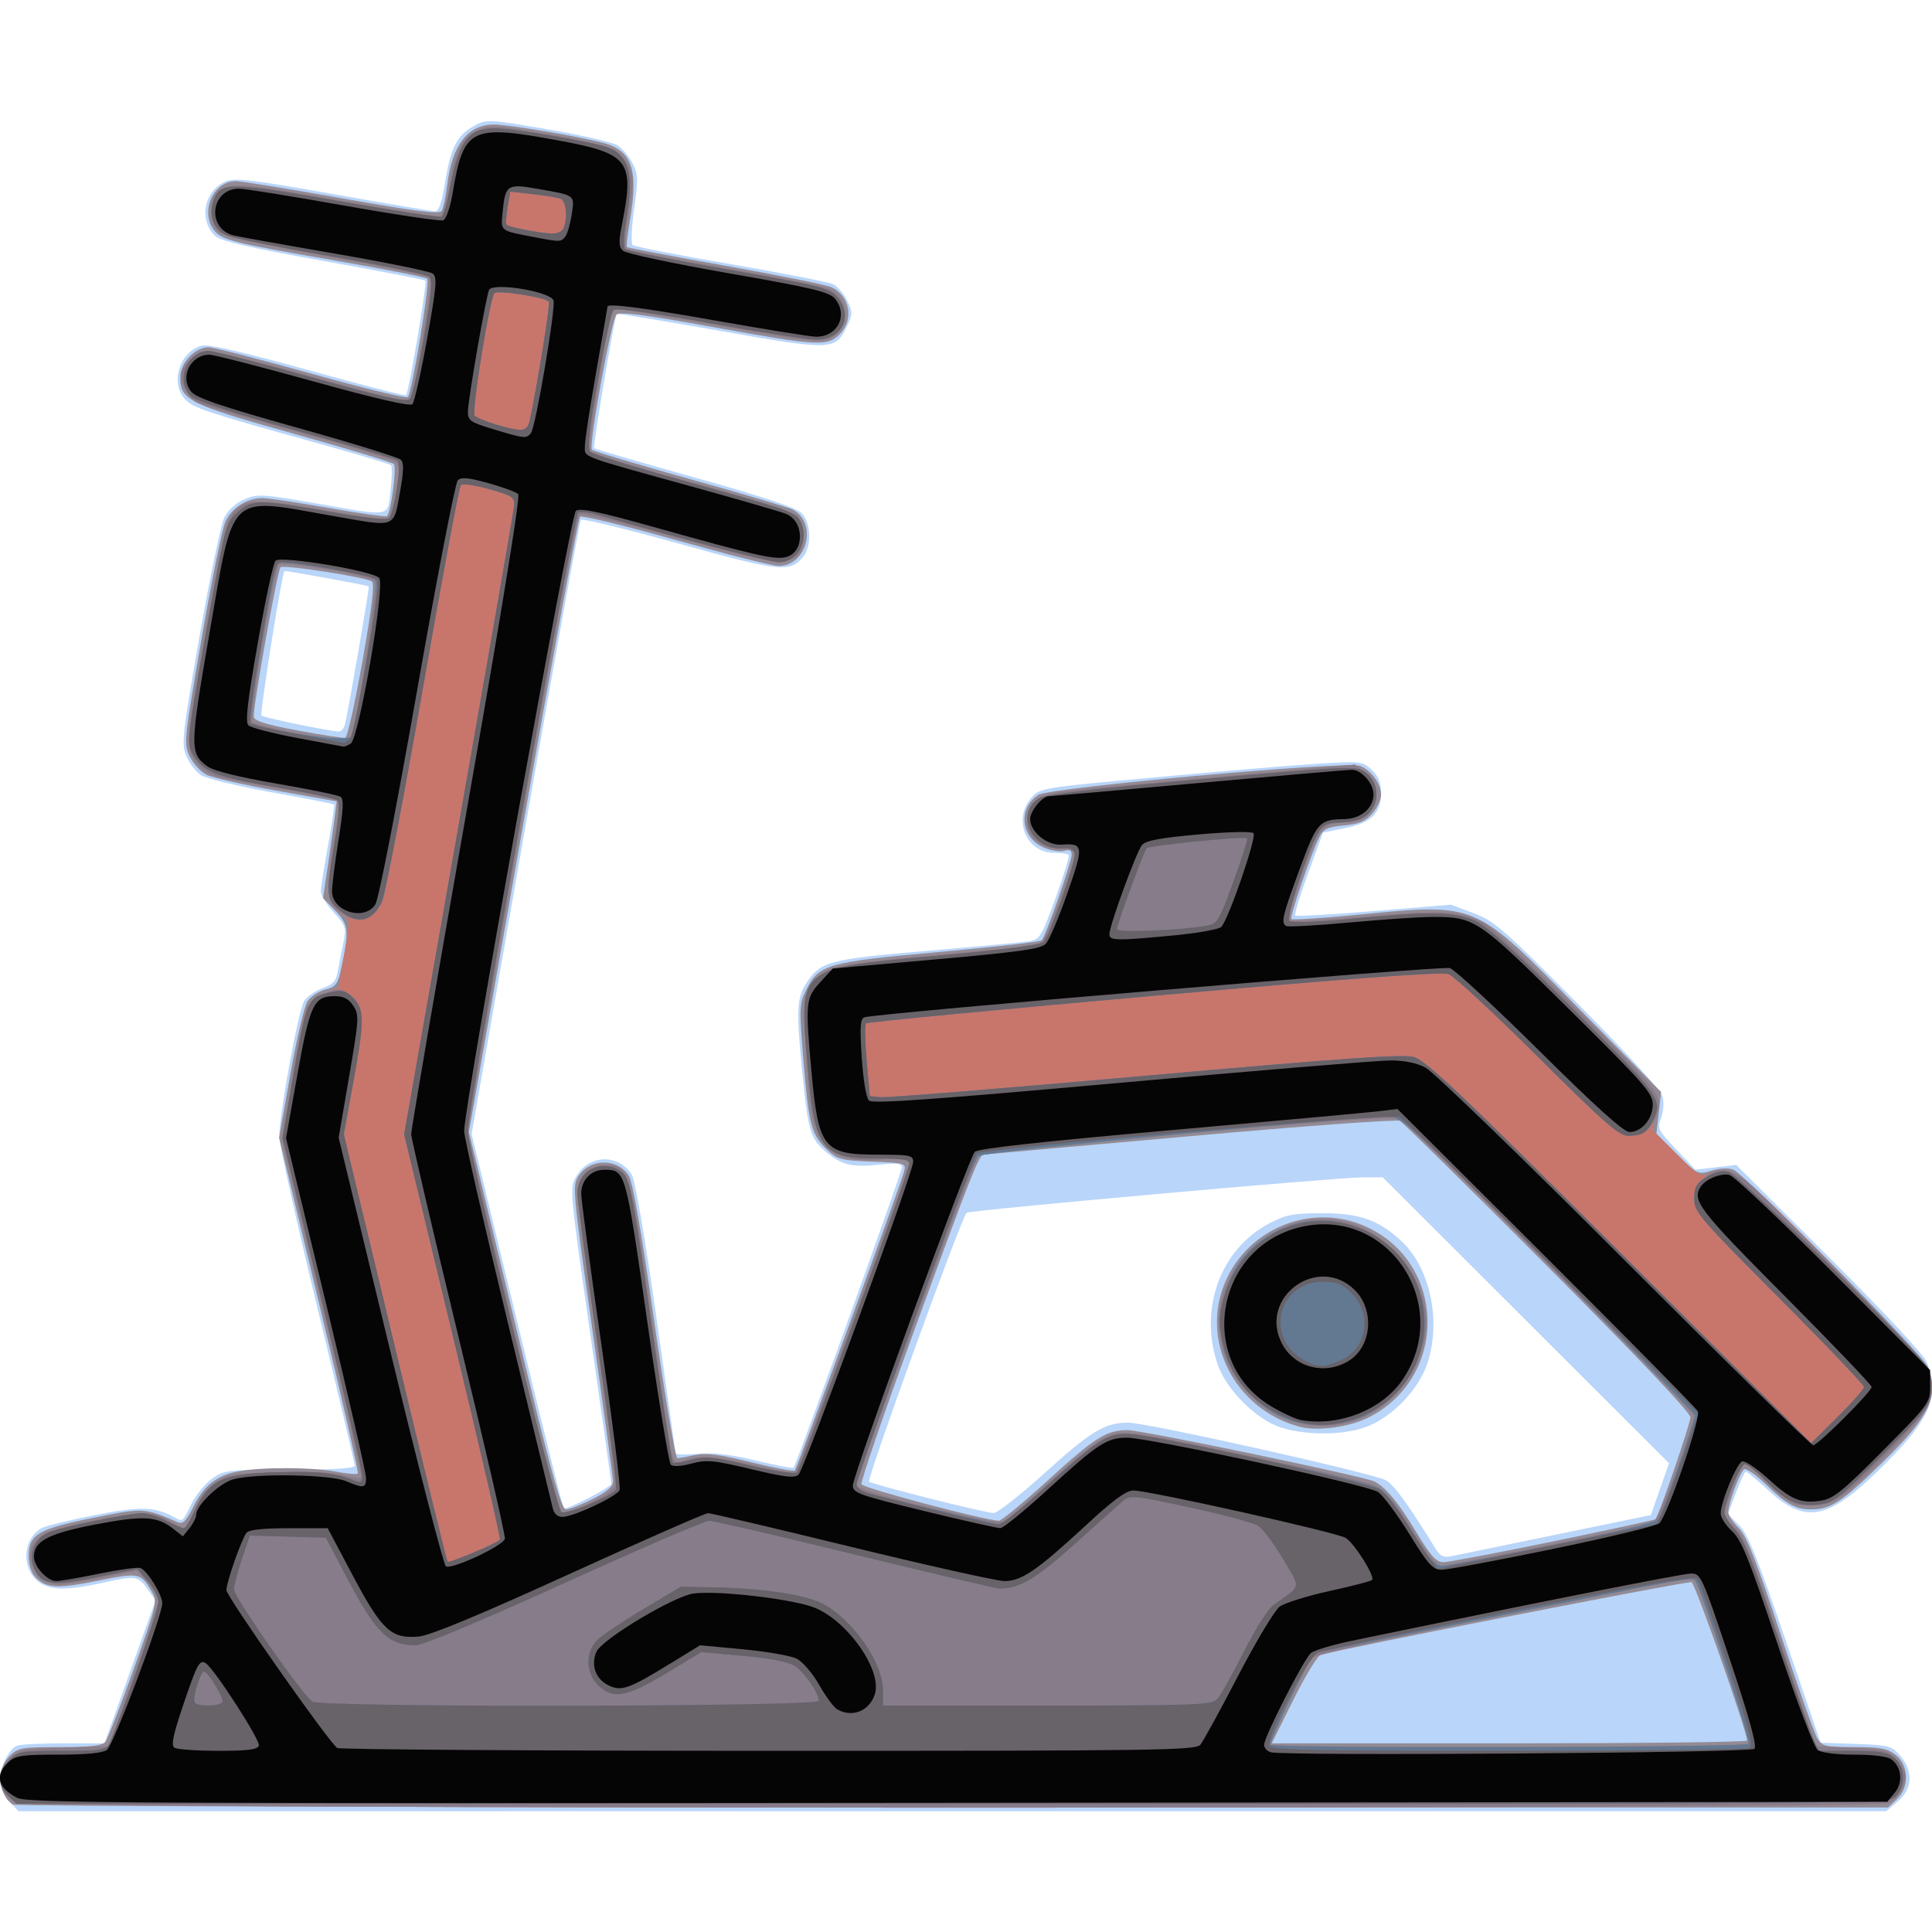 <?xml version="1.0" encoding="UTF-8" standalone="no"?>
<!-- Created with Inkscape (http://www.inkscape.org/) -->

<svg
   version="1.1"
   id="svg3236"
   width="512"
   height="512"
   viewBox="0 0 512 512"
   sodipodi:docname="natural-disaster.png"
   xmlns:inkscape="http://www.inkscape.org/namespaces/inkscape"
   xmlns:sodipodi="http://sodipodi.sourceforge.net/DTD/sodipodi-0.dtd"
   xmlns="http://www.w3.org/2000/svg"
   xmlns:svg="http://www.w3.org/2000/svg">
  <defs
     id="defs3240" />
  <sodipodi:namedview
     id="namedview3238"
     pagecolor="#505050"
     bordercolor="#eeeeee"
     borderopacity="1"
     inkscape:showpageshadow="0"
     inkscape:pageopacity="0"
     inkscape:pagecheckerboard="0"
     inkscape:deskcolor="#505050"
     showgrid="false" />
  <g
     inkscape:groupmode="layer"
     inkscape:label="Image"
     id="g3242">
    <g
       id="g3246">
      <path
         style="fill:#b9d5f9"
         d="M 2.452,477.354 C 1.02,475.808 0,473.5 0,471.804 0,468.236 2.365,463.458 4.545,462.621 5.435,462.28 11.007,462 16.926,462 h 10.762 l 6.765,-18.942 6.765,-18.942 -2.177,-3.058 C 36.577,417.598 35.992,417.522 27,419.5 c -10.018,2.203 -14.639,1.952 -17.545,-0.955 -3.913,-3.913 -3.051,-11.085 1.632,-13.592 1.122,-0.601 7.403,-2.141 13.956,-3.422 12.022,-2.351 15.823,-2.279 20.817,0.393 2.694,1.442 2.324,1.707 4.995,-3.59 1.155,-2.291 3.573,-5.216 5.373,-6.5 3.125,-2.229 4.051,-2.334 20.523,-2.334 11.853,0 17.25,-0.343 17.25,-1.097 C 94,387.799 89.5,368.763 84,346.099 78.5,323.436 74,303.241 74,301.221 c 0,-5.827 5.073,-33.496 6.582,-35.897 0.752,-1.197 2.95,-2.748 4.885,-3.448 2.897,-1.048 3.625,-1.898 4.13,-4.824 0.337,-1.954 0.988,-5.328 1.446,-7.499 0.767,-3.635 0.561,-4.249 -2.605,-7.753 -1.891,-2.093 -3.431,-4.592 -3.422,-5.553 0.009,-0.961 0.873,-6.471 1.919,-12.245 1.046,-5.774 1.763,-10.637 1.593,-10.807 -0.17,-0.17 -7.624,-1.624 -16.563,-3.232 -8.94,-1.608 -17.352,-3.642 -18.693,-4.521 -1.341,-0.879 -3.094,-3.165 -3.894,-5.08 -1.354,-3.241 -1.111,-5.444 3.513,-31.836 2.732,-15.595 5.705,-29.779 6.605,-31.519 0.983,-1.902 3.107,-3.781 5.32,-4.71 3.433,-1.44 4.708,-1.367 18.762,1.079 20.545,3.575 19.085,3.827 19.929,-3.437 0.387,-3.334 0.439,-6.326 0.115,-6.65 -0.324,-0.324 -9.258,-2.995 -19.855,-5.937 -29.269,-8.125 -32.569,-9.223 -34.75,-11.564 -4.022,-4.317 -1.356,-12.733 4.498,-14.202 1.691,-0.424 11.135,1.749 28.103,6.467 14.056,3.908 25.75,6.912 25.987,6.676 0.752,-0.752 5.65,-29.807 5.115,-30.342 -0.282,-0.282 -12.461,-2.644 -27.066,-5.249 -19.26,-3.435 -27.101,-5.232 -28.547,-6.541 -4.552,-4.12 -3.066,-12.129 2.693,-14.515 2.459,-1.019 6.755,-0.513 28.535,3.359 C 102.437,53.949 114.594,56 115.35,56 c 0.942,0 1.766,-2.442 2.616,-7.75 1.463,-9.141 3.196,-12.484 7.737,-14.93 3.269,-1.761 3.706,-1.739 19.553,0.977 8.915,1.528 17.22,3.44 18.455,4.25 1.235,0.809 3.001,2.93 3.922,4.712 1.495,2.89 1.541,4.199 0.424,12.093 -0.689,4.869 -0.871,9.184 -0.405,9.588 0.466,0.404 12.097,2.675 25.847,5.045 13.75,2.37 25.991,4.755 27.202,5.3 1.211,0.545 2.928,2.52 3.815,4.389 1.503,3.168 1.49,3.65 -0.202,7.106 -2.984,6.097 -4.041,6.123 -33.88,0.846 -14.673,-2.595 -26.812,-4.585 -26.974,-4.422 -0.58,0.58 -6.422,35.166 -6.01,35.578 0.231,0.231 12.225,3.725 26.652,7.764 18.03,5.047 26.876,7.987 28.292,9.403 2.661,2.661 2.784,9.089 0.228,11.913 -3.52,3.89 -6.223,3.577 -32.728,-3.794 -13.927,-3.873 -25.599,-6.711 -25.938,-6.306 -0.339,0.405 -6.995,37.186 -14.793,81.736 l -14.177,81 11.996,49.407 c 6.598,27.174 12.18,49.591 12.405,49.815 0.583,0.583 12.61,-5.601 12.615,-6.487 0.002,-0.405 -2.497,-18.203 -5.553,-39.553 -5.51,-38.489 -5.541,-38.844 -3.713,-41.974 3.353,-5.741 11.08,-6.007 14.642,-0.504 0.913,1.41 3.442,15.992 6.557,37.796 2.789,19.525 5.069,35.795 5.067,36.155 -0.002,0.36 2.634,0.416 5.859,0.124 4.209,-0.382 8.575,0.122 15.476,1.786 5.287,1.275 9.777,2.119 9.978,1.876 C 211.141,387.947 239,310.719 239,309.429 c 0,-1.11 -1.219,-1.271 -5.904,-0.782 -7.27,0.76 -10.042,0.109 -14.105,-3.309 -4.333,-3.646 -4.878,-5.54 -6.523,-22.673 -1.522,-15.857 -1.317,-18.534 1.757,-22.931 3.439,-4.92 6.281,-5.62 31.48,-7.756 13.088,-1.109 25.199,-2.243 26.914,-2.519 2.957,-0.476 3.325,-1.069 7.114,-11.451 2.198,-6.022 3.757,-11.188 3.465,-11.479 C 282.905,226.239 281.146,226 279.288,226 c -7.323,0 -10.952,-8.792 -6.003,-14.544 2.268,-2.637 2.505,-2.676 33.75,-5.544 17.306,-1.588 36.538,-3.188 42.738,-3.554 10.877,-0.642 11.359,-0.584 13.75,1.662 1.775,1.667 2.478,3.382 2.478,6.043 0,5.459 -2.589,8.016 -9.513,9.399 l -5.857,1.17 -3.942,10.724 c -2.168,5.898 -3.706,10.96 -3.418,11.248 0.288,0.288 9.683,-0.236 20.877,-1.165 l 20.353,-1.689 6,2.244 c 5.486,2.052 7.861,4.117 27.73,24.12 13.352,13.442 21.989,22.91 22.403,24.558 0.37,1.475 0.175,4.001 -0.434,5.614 -1.041,2.758 -0.805,3.251 3.985,8.316 l 5.092,5.384 5.42,-0.637 5.42,-0.637 24.509,24.395 c 14.282,14.215 25.107,25.802 25.942,27.767 3.665,8.628 1.199,14.811 -10.666,26.734 -15.198,15.273 -21.087,16.647 -31.311,7.303 C 465.637,392.209 462.978,390 462.682,390 c -0.296,0 -1.489,2.541 -2.65,5.646 l -2.112,5.646 2.915,2.85 c 2.333,2.281 4.784,8.32 12.28,30.266 l 9.365,27.416 9.349,0.338 c 8.81,0.319 9.488,0.5 11.761,3.144 3.511,4.083 3.251,8.811 -0.664,12.105 L 499.847,480 H 252.376 4.905 Z M 412.5,406.662 l 25,-5.162 2.405,-6.856 2.405,-6.856 L 404.378,349.894 366.446,312 l -5.473,0.018 c -7.052,0.024 -103.655,8.668 -104.805,9.378 -1.19,0.736 -26.531,70.574 -25.854,71.251 0.73,0.73 30.709,8.298 32.991,8.328 0.993,0.013 7.285,-4.934 13.983,-10.993 C 289.234,379.175 292.889,376.994 299,377.023 c 5.184,0.025 65.772,13.598 68.408,15.325 2.301,1.508 5.781,6.342 13.228,18.376 1.063,1.718 2,2.096 4.12,1.662 1.509,-0.309 13.994,-2.885 27.744,-5.724 z m -72.885,-28.301 c -6.546,-2.01 -14.633,-10.03 -16.939,-16.797 -5.02,-14.734 0.779,-30.56 13.686,-37.344 4.476,-2.353 6.297,-2.701 14.138,-2.703 9.771,-0.002 14.865,1.792 20.843,7.344 7.434,6.902 10.494,20.308 7.212,31.596 -2.175,7.483 -9.682,15.377 -16.992,17.867 -5.99,2.041 -15.37,2.057 -21.948,0.037 z M 91.475,191.75 c 1.075,-4.72 6.485,-36.123 6.261,-36.343 -0.308,-0.301 -22.192,-4.28 -22.378,-4.069 -0.702,0.797 -6.56,37.793 -6.063,38.29 0.546,0.546 16.328,3.825 20.436,4.246 0.677,0.069 1.462,-0.886 1.744,-2.124 z"
         id="path3260" />
      <path
         style="fill:#928b95"
         d="M 3.4,478.235 C -0.475,475.647 -0.975,468.884 2.455,465.455 4.761,463.148 5.568,463 15.832,463 c 8.058,0 11.223,-0.361 12.066,-1.378 0.629,-0.758 4.016,-9.42 7.527,-19.25 6.238,-17.466 6.346,-17.937 4.729,-20.699 -2.864,-4.895 -3.286,-4.974 -14.446,-2.715 -10.898,2.206 -13.882,1.947 -16.699,-1.447 C 8.234,416.577 7.6,414.27 7.6,412.384 c 0,-5.711 2.52,-7.211 16.984,-10.114 13.626,-2.735 13.471,-2.743 22.582,1.165 1.288,0.552 2.202,-0.361 4.029,-4.024 2.864,-5.742 6.169,-8.366 11.947,-9.482 6.046,-1.168 19.534,-1.128 25.884,0.076 2.914,0.553 5.522,0.781 5.796,0.507 0.274,-0.274 -4.307,-20.414 -10.179,-44.755 L 73.966,301.5 76.963,284.605 c 1.649,-9.292 3.684,-17.943 4.522,-19.223 0.839,-1.28 2.972,-2.702 4.74,-3.161 2.956,-0.766 3.315,-1.313 4.451,-6.777 1.863,-8.958 1.658,-10.504 -1.876,-14.15 l -3.2,-3.301 1.308,-8.746 c 0.719,-4.81 1.533,-10.576 1.809,-12.813 l 0.501,-4.067 -15.859,-2.818 c -8.723,-1.55 -17.114,-3.453 -18.647,-4.228 -1.533,-0.776 -3.531,-2.969 -4.439,-4.873 -1.596,-3.347 -1.491,-4.39 3.154,-31.205 2.643,-15.258 5.489,-29.224 6.324,-31.036 C 61.433,134.557 65.482,132 69.576,132 c 1.471,0 9.387,1.182 17.589,2.627 8.203,1.445 15.132,2.409 15.399,2.142 1.069,-1.069 2.627,-12.977 1.806,-13.798 -0.479,-0.479 -12.346,-4.073 -26.371,-7.987 -27.985,-7.809 -30.388,-9.015 -30.214,-15.161 0.108,-3.815 3.983,-7.836 7.52,-7.803 1.207,0.011 13.428,3.155 27.157,6.987 13.73,3.832 25.264,6.635 25.633,6.23 1.124,-1.236 5.942,-30.601 5.147,-31.368 C 112.834,73.475 101.925,71.321 89,69.082 61.006,64.232 58.532,63.597 56.536,60.748 53.055,55.779 56.674,48 62.467,48 c 1.407,0 14.097,2.051 28.2,4.559 19.455,3.459 25.823,4.266 26.392,3.346 0.412,-0.667 1.061,-3.731 1.443,-6.809 C 119.832,38.36 123.967,33 130.92,33 c 4.126,0 24.887,3.568 29.814,5.123 6.905,2.181 8.457,7.373 6.153,20.599 -0.612,3.513 -0.945,6.554 -0.741,6.758 0.204,0.204 11.924,2.425 26.043,4.935 14.119,2.51 26.778,5.068 28.13,5.684 4.905,2.235 6.047,8.624 2.225,12.445 -3.333,3.333 -5.569,3.205 -34.045,-1.948 -17.77,-3.216 -24.294,-4.052 -25.134,-3.22 -1.352,1.338 -7.435,34.816 -6.508,35.816 0.353,0.381 12.052,3.878 25.996,7.771 13.945,3.893 26.197,7.529 27.227,8.08 6.695,3.583 3.805,14.985 -3.786,14.94 -1.538,-0.009 -13.82,-3.117 -27.295,-6.907 -13.475,-3.79 -24.857,-6.553 -25.293,-6.141 -0.436,0.412 -7.239,37.268 -15.118,81.902 l -14.325,81.153 12.062,50.005 C 146.112,390.564 148.695,400 150.015,400 c 0.895,0 4.07,-1.238 7.056,-2.75 3.908,-1.98 5.414,-3.31 5.376,-4.75 -0.029,-1.1 -2.485,-19.149 -5.457,-40.11 -5.197,-36.655 -5.338,-38.21 -3.684,-40.734 3.072,-4.688 10.26,-4.774 13.284,-0.159 1.084,1.654 3.319,14.4 6.793,38.734 2.848,19.948 5.614,36.245 6.147,36.217 0.533,-0.029 2.66,-0.417 4.727,-0.863 2.832,-0.611 6.475,-0.136 14.792,1.927 6.069,1.506 11.29,2.482 11.602,2.17 0.632,-0.632 28.077,-75.753 28.957,-79.259 0.539,-2.15 0.279,-2.229 -8.462,-2.57 -8.37,-0.327 -9.237,-0.562 -12.06,-3.268 -4.062,-3.893 -4.754,-6.551 -6.174,-23.698 -1.136,-13.723 -1.094,-14.848 0.688,-18.472 3.365,-6.842 5.525,-7.462 35.265,-10.123 14.643,-1.31 26.897,-2.699 27.231,-3.087 C 277.161,247.97 284,228.41 284,226.602 c 0,-1.26 -0.529,-1.569 -1.927,-1.125 -1.06,0.336 -3.457,-0.028 -5.328,-0.81 -6.249,-2.611 -7.111,-10.464 -1.54,-14.032 3.037,-1.945 81.644,-9.023 85.199,-7.672 2.963,1.127 5.596,4.751 5.596,7.703 0,1.222 -1.039,3.43 -2.309,4.906 -1.797,2.089 -3.469,2.796 -7.542,3.187 -4.398,0.423 -5.44,0.921 -6.53,3.122 -2.24,4.525 -7.911,21.16 -7.391,21.68 0.273,0.273 7.646,-0.19 16.384,-1.029 33.343,-3.202 31.513,-3.967 60.245,25.187 l 21.357,21.671 -0.63,5.567 -0.63,5.567 5.486,5.417 c 5.413,5.346 5.533,5.403 9.123,4.301 2.195,-0.674 4.49,-0.776 5.787,-0.258 3.263,1.302 50.403,49.109 51.602,52.331 2.958,7.951 0.399,13.138 -12.8,25.942 C 487.862,398.239 485.12,400 479.869,400 c -4.023,0 -6.493,-1.383 -12.023,-6.734 -2.56,-2.476 -5.105,-4.224 -5.656,-3.883 -1.086,0.671 -4.189,9.095 -4.189,11.372 0,0.769 1.238,2.646 2.75,4.17 2.124,2.14 4.653,8.554 11.111,28.173 4.598,13.971 8.996,26.414 9.773,27.652 1.281,2.041 2.188,2.25 9.754,2.25 6.925,0 8.79,0.352 10.977,2.073 3.519,2.768 3.678,8.598 0.32,11.753 L 500.371,479 252.436,478.985 C 116.071,478.976 4.005,478.639 3.4,478.235 Z M 463,461.276 c 0,-2.442 -13.723,-41.603 -14.714,-41.989 -0.956,-0.373 -92.184,17.505 -98.302,19.264 -0.834,0.24 -4.094,5.614 -7.245,11.943 L 337.011,462 h 62.995 C 434.652,462 463,461.674 463,461.276 Z m -51.373,-52.793 c 14.707,-3.034 26.903,-5.68 27.102,-5.879 0.874,-0.874 9.236,-25.296 9.253,-27.024 0.012,-1.203 -14.077,-16.074 -37.732,-39.826 C 389.488,314.905 371.825,297.488 371,297.049 c -0.825,-0.439 -25.8,1.377 -55.5,4.036 -29.7,2.659 -54.363,4.852 -54.806,4.875 -1.243,0.063 -3.426,5.595 -18.681,47.353 -7.798,21.347 -13.97,39.356 -13.715,40.022 0.396,1.033 32.948,9.666 36.446,9.666 0.672,0 6.369,-4.695 12.66,-10.433 C 290.229,380.868 293.181,379 298.845,379 c 3.868,0 63.218,12.365 65.495,13.645 3.1,1.743 6.258,5.57 10.81,13.105 4,6.62 5.454,8.25 7.361,8.25 1.307,0 14.409,-2.483 29.116,-5.517 z M 344.5,378.116 c -17.328,-4.55 -26.664,-22.951 -19.648,-38.723 6.251,-14.054 22.795,-20.578 36.756,-14.494 21.689,9.451 22.414,39.836 1.208,50.675 -5.108,2.611 -13.579,3.787 -18.316,2.543 z M 96.067,175.138 c 2.472,-13.999 3.239,-20.452 2.5,-21.027 -1.439,-1.119 -23.46,-4.551 -24.234,-3.777 -0.828,0.828 -7.42,37.771 -7.078,39.666 0.194,1.077 3.511,2.097 11.758,3.618 6.318,1.165 11.937,2.028 12.487,1.918 0.55,-0.11 2.605,-9.289 4.567,-20.398 z"
         id="path3258" />
      <path
         style="fill:#c8766c"
         d="m 4.5,477.845 c -5.143,-2.813 -5.993,-8.094 -1.92,-11.921 2.376,-2.232 3.519,-2.452 14.401,-2.777 l 11.82,-0.352 6.599,-18.427 C 39.03,434.233 42,425.155 42,424.193 c 0,-0.961 -1.283,-3.153 -2.851,-4.869 l -2.851,-3.122 -8.899,1.859 c -4.894,1.023 -10.157,1.877 -11.694,1.899 C 12.168,420.01 8,415.974 8,412.5 c 0,-4.794 3.565,-6.934 15.518,-9.314 13.541,-2.697 17.082,-2.727 21.256,-0.182 1.801,1.098 3.601,1.995 4,1.993 0.399,-0.002 1.565,-2.043 2.59,-4.536 1.062,-2.583 3.394,-5.7 5.42,-7.246 3.394,-2.59 4.173,-2.73 17.072,-3.067 8.472,-0.221 14.975,0.085 17.427,0.819 2.151,0.645 4.146,0.937 4.433,0.65 0.287,-0.287 -4.33,-20.618 -10.259,-45.18 l -10.781,-44.658 2.788,-16.14 c 1.533,-8.877 3.184,-17.19 3.669,-18.473 0.515,-1.363 2.472,-2.958 4.708,-3.836 l 3.827,-1.503 1.622,-9.149 c 1.386,-7.82 1.417,-9.263 0.215,-9.936 -5.024,-2.812 -5.42,-5.625 -2.887,-20.487 1.202,-7.05 1.323,-9.674 0.47,-10.202 -0.631,-0.39 -7.097,-1.718 -14.368,-2.951 -7.271,-1.233 -14.883,-2.671 -16.916,-3.196 C 53.103,204.692 50,200.809 50,196.143 c 0,-5.689 8.992,-55.226 10.583,-58.303 3.038,-5.876 6.343,-6.161 27.321,-2.358 7.922,1.436 14.724,2.253 15.115,1.815 0.391,-0.438 1.257,-3.67 1.923,-7.183 0.99,-5.213 0.968,-6.613 -0.115,-7.618 -0.73,-0.677 -12.319,-4.261 -25.753,-7.965 -13.434,-3.704 -25.422,-7.188 -26.64,-7.742 C 50.246,105.791 48,102.144 48,99.588 48,96.704 52.098,93 55.288,93 c 1.729,0 13.608,2.925 26.399,6.5 20.252,5.66 27.166,7.24 27.362,6.25 3.286,-16.605 5.54,-31.464 4.879,-32.167 -0.474,-0.504 -12.837,-3.053 -27.473,-5.665 C 67.687,64.57 59.279,62.658 57.923,61.43 55.389,59.138 55.335,52.912 57.829,50.655 60.515,48.224 64.851,48.572 91.5,53.357 c 13.2,2.37 24.528,4.124 25.173,3.899 0.645,-0.226 1.705,-3.638 2.355,-7.583 1.566,-9.505 3.391,-13.169 7.539,-15.137 3.221,-1.529 4.265,-1.471 18.673,1.03 8.393,1.457 16.264,3.28 17.49,4.051 1.226,0.771 2.95,2.797 3.831,4.501 1.462,2.828 1.466,3.893 0.045,12.197 -1.027,6.004 -1.213,9.311 -0.546,9.723 0.556,0.343 12.132,2.558 25.725,4.921 13.593,2.363 26.161,4.885 27.929,5.603 5.577,2.268 5.635,10.546 0.092,13.203 -2.279,1.092 -6.176,0.641 -28.052,-3.248 C 177.782,84.032 165.42,82 164.284,82 c -2.424,0 -2.214,-0.741 -5.879,20.766 -1.694,9.941 -2.409,16.587 -1.838,17.09 0.514,0.453 12.615,4.061 26.892,8.017 14.277,3.956 26.764,7.923 27.75,8.815 2.406,2.177 2.384,8.466 -0.037,10.657 -1.006,0.91 -3.314,1.655 -5.13,1.655 -1.815,0 -14.021,-2.982 -27.123,-6.626 -13.102,-3.644 -24.425,-6.394 -25.162,-6.111 -0.929,0.357 -5.704,25.298 -15.577,81.376 -7.831,44.474 -14.225,81.602 -14.209,82.507 0.025,1.399 22.129,94.073 23.639,99.104 0.734,2.446 2.552,2.202 9.419,-1.264 5.167,-2.608 5.971,-3.394 5.971,-5.829 0,-1.548 -2.25,-18.494 -5,-37.656 -2.75,-19.163 -5,-36.29 -5,-38.06 0,-4.506 2.742,-7.538 6.924,-7.657 6.81,-0.194 7.152,0.886 12.588,39.812 2.681,19.198 5.224,35.911 5.651,37.141 0.671,1.933 1.128,2.103 3.371,1.25 3.88,-1.475 7.947,-1.173 18.658,1.386 5.331,1.274 10.112,2.048 10.624,1.722 C 211.78,389.479 241,309.852 241,307.842 c 0,-0.793 -2.139,-0.953 -7.143,-0.533 -7.981,0.669 -11.895,-0.463 -15.634,-4.523 -2.749,-2.984 -3.9,-9.303 -4.749,-26.073 -0.571,-11.274 -0.458,-12.467 1.476,-15.523 1.152,-1.821 3.547,-3.912 5.323,-4.649 1.775,-0.736 14.253,-2.295 27.728,-3.464 13.475,-1.169 25.44,-2.33 26.59,-2.58 1.63,-0.355 3.008,-2.937 6.258,-11.726 2.292,-6.199 4.164,-11.834 4.16,-12.521 -0.005,-0.793 -1.488,-1.25 -4.053,-1.25 -7.642,0 -11.439,-7.054 -6.705,-12.456 2.236,-2.552 2.503,-2.59 43.519,-6.237 l 41.269,-3.669 2.731,2.03 C 367.496,208.925 364.325,218 357.111,218 c -6.593,0 -7.505,1.035 -11.973,13.59 -2.514,7.064 -3.792,12.006 -3.199,12.372 0.543,0.336 9.666,-0.161 20.274,-1.103 20.06,-1.782 24.64,-1.517 31.139,1.802 3.788,1.934 41.936,39.478 44.792,44.084 1.762,2.84 1.864,3.699 0.816,6.873 l -1.197,3.627 6.438,6.438 c 6.072,6.072 6.586,6.37 9.044,5.25 5.764,-2.626 8.382,-0.533 38.162,30.509 11.171,11.645 19.775,21.441 20.153,22.945 1.485,5.917 -0.313,9.444 -9.878,19.372 C 489.138,396.782 485.949,399 479.776,399 c -4.603,0 -5.3,-0.359 -10.69,-5.5 -3.171,-3.025 -6.218,-5.5 -6.769,-5.5 -0.552,0 -2.063,3.111 -3.357,6.914 l -2.354,6.914 3.033,2.836 c 2.547,2.381 4.509,7.264 12.242,30.468 l 9.209,27.633 9.587,0.419 c 8.977,0.393 9.738,0.595 11.956,3.173 1.303,1.515 2.369,3.383 2.369,4.151 0,2.717 -2.251,6.285 -4.657,7.381 C 496.901,479.458 7.368,479.414 4.5,477.845 Z m 458.913,-15.705 c 0.575,-0.93 -12.875,-42.002 -14.182,-43.309 -0.898,-0.898 -1.47,-0.792 -58.707,10.788 -23.087,4.671 -42.344,9.03 -42.794,9.687 -2.526,3.685 -11.533,22.557 -11.013,23.077 0.963,0.963 126.099,0.723 126.697,-0.243 z m -53.558,-52.575 c 14.654,-2.989 27.35,-5.706 28.213,-6.037 1.592,-0.612 11.387,-26.661 10.747,-28.581 -0.184,-0.552 -17.355,-18.317 -38.157,-39.477 -23.133,-23.531 -38.806,-38.72 -40.355,-39.109 -3.813,-0.957 -109.551,8.539 -111.027,9.971 -1.226,1.189 -32.236,85.136 -32.262,87.335 -0.008,0.69 7.791,3.052 19.095,5.782 15.91,3.843 19.383,4.401 20.748,3.333 0.901,-0.705 6.712,-5.88 12.913,-11.499 7.944,-7.199 12.428,-10.528 15.179,-11.269 3.401,-0.916 7.949,-0.195 35.228,5.58 17.228,3.647 32.448,7.213 33.823,7.924 3.466,1.792 5.926,4.743 11.447,13.732 2.618,4.263 5.436,7.75 6.262,7.75 0.826,0 13.492,-2.446 28.146,-5.435 z M 340.565,375.979 c -6.651,-2.597 -13.094,-9.107 -15.574,-15.735 -4.012,-10.724 -1.782,-20.584 6.538,-28.904 11.14,-11.14 26.841,-11.102 38.037,0.094 10.833,10.833 11.19,25.948 0.883,37.412 -7.682,8.545 -19.216,11.297 -29.883,7.133 z M 93.35,194.25 c 2.038,-7.358 6.82,-39.48 6,-40.3 -1.471,-1.471 -24.33,-5.369 -25.373,-4.326 -1.47,1.47 -8.086,40.667 -7.04,41.713 1.021,1.021 17.635,4.335 22.746,4.537 2.25,0.089 3.325,-0.387 3.667,-1.624 z"
         id="path3256" />
      <path
         style="fill:#877c8a"
         d="m 4.5,477.845 c -5.143,-2.813 -5.993,-8.094 -1.92,-11.921 2.376,-2.232 3.519,-2.452 14.401,-2.777 l 11.82,-0.352 6.599,-18.427 C 39.03,434.233 42,425.155 42,424.193 c 0,-0.961 -1.283,-3.153 -2.851,-4.869 l -2.851,-3.122 -8.899,1.859 c -4.894,1.023 -10.157,1.877 -11.694,1.899 C 12.168,420.01 8,415.974 8,412.5 c 0,-4.794 3.565,-6.934 15.518,-9.314 13.541,-2.697 17.082,-2.727 21.256,-0.182 1.801,1.098 3.601,1.995 4,1.993 0.399,-0.002 1.565,-2.043 2.59,-4.536 1.062,-2.583 3.394,-5.7 5.42,-7.246 3.394,-2.59 4.173,-2.73 17.072,-3.067 8.472,-0.221 14.975,0.085 17.427,0.819 2.151,0.645 4.146,0.937 4.433,0.65 0.287,-0.287 -4.328,-20.608 -10.254,-45.159 l -10.776,-44.637 2.814,-16.409 c 1.548,-9.025 3.311,-17.405 3.918,-18.623 0.607,-1.218 2.778,-2.851 4.823,-3.63 3.301,-1.257 4,-1.231 6.223,0.225 3.947,2.586 4.132,5.807 1.288,22.495 L 91.132,301.259 104.693,357.38 c 7.459,30.866 13.712,56.291 13.896,56.499 0.423,0.478 13.36,-4.986 13.908,-5.874 0.223,-0.361 -5.398,-24.67 -12.492,-54.019 l -12.898,-53.362 14.378,-81.562 c 7.908,-44.859 14.521,-82.885 14.696,-84.503 0.307,-2.839 0.081,-3.01 -6.476,-4.906 -3.991,-1.154 -7.125,-1.591 -7.598,-1.059 -0.442,0.498 -4.977,24.756 -10.078,53.906 -5.101,29.15 -9.856,54.426 -10.568,56.17 -2.329,5.706 -7.544,6.699 -12.233,2.33 -2.719,-2.533 -2.824,-5.766 -0.612,-18.744 1.202,-7.05 1.323,-9.674 0.47,-10.202 -0.631,-0.39 -7.097,-1.718 -14.368,-2.951 -7.271,-1.233 -14.883,-2.671 -16.916,-3.196 C 53.103,204.692 50,200.809 50,196.143 c 0,-5.689 8.992,-55.226 10.583,-58.303 3.038,-5.876 6.343,-6.161 27.321,-2.358 7.922,1.436 14.724,2.253 15.115,1.815 0.391,-0.438 1.257,-3.67 1.923,-7.183 0.99,-5.213 0.968,-6.613 -0.115,-7.618 -0.73,-0.677 -12.319,-4.261 -25.753,-7.965 -13.434,-3.704 -25.422,-7.188 -26.64,-7.742 C 50.246,105.791 48,102.144 48,99.588 48,96.704 52.098,93 55.288,93 c 1.729,0 13.608,2.925 26.399,6.5 20.252,5.66 27.166,7.24 27.362,6.25 3.286,-16.605 5.54,-31.464 4.879,-32.167 -0.474,-0.504 -12.837,-3.053 -27.473,-5.665 C 67.687,64.57 59.279,62.658 57.923,61.43 55.389,59.138 55.335,52.912 57.829,50.655 60.515,48.224 64.851,48.572 91.5,53.357 c 13.2,2.37 24.528,4.124 25.173,3.899 0.645,-0.226 1.705,-3.638 2.355,-7.583 1.566,-9.505 3.391,-13.169 7.539,-15.137 3.221,-1.529 4.265,-1.471 18.673,1.03 8.393,1.457 16.264,3.28 17.49,4.051 1.226,0.771 2.95,2.797 3.831,4.501 1.462,2.828 1.466,3.893 0.045,12.197 -1.027,6.004 -1.213,9.311 -0.546,9.723 0.556,0.343 12.132,2.558 25.725,4.921 13.593,2.363 26.161,4.885 27.929,5.603 5.577,2.268 5.635,10.546 0.092,13.203 -2.279,1.092 -6.176,0.641 -28.052,-3.248 C 177.782,84.032 165.42,82 164.284,82 c -2.424,0 -2.214,-0.741 -5.879,20.766 -1.694,9.941 -2.409,16.587 -1.838,17.09 0.514,0.453 12.615,4.061 26.892,8.017 14.277,3.956 26.764,7.923 27.75,8.815 2.406,2.177 2.384,8.466 -0.037,10.657 -1.006,0.91 -3.314,1.655 -5.13,1.655 -1.815,0 -14.021,-2.982 -27.123,-6.626 -13.102,-3.644 -24.425,-6.394 -25.162,-6.111 -0.929,0.357 -5.704,25.298 -15.577,81.376 -7.831,44.474 -14.225,81.602 -14.209,82.507 0.025,1.399 22.129,94.073 23.639,99.104 0.734,2.446 2.552,2.202 9.419,-1.264 5.167,-2.608 5.971,-3.394 5.971,-5.829 0,-1.548 -2.25,-18.494 -5,-37.656 -2.75,-19.163 -5,-36.29 -5,-38.06 0,-4.506 2.742,-7.538 6.924,-7.657 6.81,-0.194 7.152,0.886 12.588,39.812 2.681,19.198 5.224,35.911 5.651,37.141 0.671,1.933 1.128,2.103 3.371,1.25 3.88,-1.475 7.947,-1.173 18.658,1.386 5.331,1.274 10.112,2.048 10.624,1.722 C 211.78,389.479 241,309.852 241,307.842 c 0,-0.793 -2.139,-0.953 -7.143,-0.533 -7.981,0.669 -11.895,-0.463 -15.634,-4.523 -2.749,-2.984 -3.9,-9.303 -4.749,-26.073 -0.571,-11.274 -0.458,-12.467 1.476,-15.523 1.152,-1.821 3.547,-3.912 5.323,-4.649 1.775,-0.736 14.253,-2.295 27.728,-3.464 13.475,-1.169 25.44,-2.33 26.59,-2.58 1.63,-0.355 3.008,-2.937 6.258,-11.726 2.292,-6.199 4.164,-11.834 4.16,-12.521 -0.005,-0.793 -1.488,-1.25 -4.053,-1.25 -7.642,0 -11.439,-7.054 -6.705,-12.456 2.236,-2.552 2.503,-2.59 43.519,-6.237 l 41.269,-3.669 2.731,2.03 C 367.496,208.925 364.325,218 357.111,218 c -6.593,0 -7.505,1.035 -11.973,13.59 -2.514,7.064 -3.792,12.006 -3.199,12.372 0.543,0.336 9.666,-0.161 20.274,-1.103 20.06,-1.782 24.64,-1.517 31.139,1.802 3.788,1.934 41.936,39.478 44.792,44.084 1.741,2.807 1.857,3.72 0.854,6.758 -1.289,3.906 -3.497,5.497 -7.63,5.497 -2.259,0 -6.602,-3.82 -23.816,-20.945 -11.579,-11.519 -22.205,-21.376 -23.612,-21.903 -1.814,-0.679 -24.584,0.99 -78.207,5.735 -41.606,3.681 -75.924,6.969 -76.262,7.308 -0.338,0.338 -0.245,4.82 0.207,9.96 L 230.5,290.5 l 3,0.281 c 1.65,0.155 33.223,-2.407 70.162,-5.694 52.553,-4.675 67.997,-5.752 71,-4.948 3.206,0.858 12.19,9.364 54.581,51.674 l 50.743,50.647 7.007,-6.953 C 490.847,371.683 494,368.104 494,367.555 494,367.006 483.875,356.396 471.5,343.978 450.451,322.856 449,321.166 449,317.773 c 0,-2.728 0.653,-4.142 2.635,-5.7 3.559,-2.799 6.327,-2.608 10.965,0.757 4.508,3.271 46.3,46.271 48.115,49.505 1.511,2.693 1.606,6.691 0.246,10.269 -1.181,3.106 -16.468,19.191 -22.36,23.526 -3.048,2.243 -4.975,2.87 -8.824,2.87 -4.603,0 -5.3,-0.359 -10.69,-5.5 -3.171,-3.025 -6.218,-5.5 -6.769,-5.5 -0.552,0 -2.063,3.111 -3.357,6.914 l -2.354,6.914 3.033,2.836 c 2.547,2.381 4.509,7.264 12.242,30.468 l 9.209,27.633 9.587,0.419 c 8.977,0.393 9.738,0.595 11.956,3.173 1.303,1.515 2.369,3.383 2.369,4.151 0,2.717 -2.251,6.285 -4.657,7.381 C 496.901,479.458 7.368,479.414 4.5,477.845 Z m 458.913,-15.705 c 0.575,-0.93 -12.875,-42.002 -14.182,-43.309 -0.898,-0.898 -1.47,-0.792 -58.707,10.788 -23.087,4.671 -42.344,9.03 -42.794,9.687 -2.526,3.685 -11.533,22.557 -11.013,23.077 0.963,0.963 126.099,0.723 126.697,-0.243 z m -53.558,-52.575 c 14.654,-2.989 27.35,-5.706 28.213,-6.037 1.592,-0.612 11.387,-26.661 10.747,-28.581 -0.184,-0.552 -17.355,-18.317 -38.157,-39.477 -23.133,-23.531 -38.806,-38.72 -40.355,-39.109 -3.813,-0.957 -109.551,8.539 -111.027,9.971 -1.226,1.189 -32.236,85.136 -32.262,87.335 -0.008,0.69 7.791,3.052 19.095,5.782 15.91,3.843 19.383,4.401 20.748,3.333 0.901,-0.705 6.712,-5.88 12.913,-11.499 7.944,-7.199 12.428,-10.528 15.179,-11.269 3.401,-0.916 7.949,-0.195 35.228,5.58 17.228,3.647 32.448,7.213 33.823,7.924 3.466,1.792 5.926,4.743 11.447,13.732 2.618,4.263 5.436,7.75 6.262,7.75 0.826,0 13.492,-2.446 28.146,-5.435 z M 340.565,375.979 c -6.651,-2.597 -13.094,-9.107 -15.574,-15.735 -4.012,-10.724 -1.782,-20.584 6.538,-28.904 11.14,-11.14 26.841,-11.102 38.037,0.094 10.833,10.833 11.19,25.948 0.883,37.412 -7.682,8.545 -19.216,11.297 -29.883,7.133 z M 93.35,194.25 c 2.038,-7.358 6.82,-39.48 6,-40.3 -1.471,-1.471 -24.33,-5.369 -25.373,-4.326 -1.47,1.47 -8.086,40.667 -7.04,41.713 1.021,1.021 17.635,4.335 22.746,4.537 2.25,0.089 3.325,-0.387 3.667,-1.624 z m 47.078,-83 c 2.017,-9.449 5.439,-30.656 5.049,-31.287 -0.713,-1.153 -13.67,-3.184 -14.466,-2.267 -1.239,1.428 -6.104,31.611 -5.235,32.48 1.091,1.091 9.097,3.598 11.895,3.726 1.595,0.073 2.326,-0.63 2.758,-2.651 z m 8.965,-50.832 c 1.096,-2.857 0.635,-7.194 -0.825,-7.754 -0.788,-0.302 -4.114,-0.853 -7.392,-1.224 l -5.96,-0.674 -0.707,4.184 c -0.389,2.301 -0.499,4.392 -0.246,4.646 0.62,0.62 8.584,2.158 11.88,2.294 1.565,0.065 2.891,-0.536 3.25,-1.472 z"
         id="path3254" />
      <path
         style="fill:#637891"
         d="m 2.189,475.961 c -2.88,-2.683 -2.774,-6.466 0.266,-9.506 C 4.776,464.133 5.532,464 16.419,464 26.777,464 28.033,463.806 28.965,462.065 31.031,458.205 42,426.648 42,424.564 42,423.387 40.752,420.93 39.228,419.103 l -2.772,-3.321 -10.876,2.202 C 13.42,420.445 10.716,420.014 8.935,415.328 7.565,411.725 9.347,407.506 12.836,406.093 16.182,404.738 34.393,401 37.65,401 c 1.336,0 4.194,0.9 6.35,2 2.156,1.1 4.278,2 4.716,2 0.438,0 1.813,-2.218 3.057,-4.929 3.622,-7.896 7.139,-9.496 21.793,-9.919 10.905,-0.314 15.432,0.199 20.684,2.346 1.33,0.544 1.75,0.224 1.75,-1.334 0,-1.127 -4.753,-21.76 -10.562,-45.852 L 74.876,301.511 77.484,286.505 c 3.836,-22.071 3.856,-22.116 10.257,-23.56 2.964,-0.669 3.872,-0.424 5.882,1.586 3.024,3.024 3.008,6.103 -0.124,22.968 l -2.414,13 13.583,56.5 c 7.471,31.075 13.735,56.67 13.919,56.879 0.423,0.478 13.36,-4.986 13.909,-5.874 0.223,-0.361 -5.398,-24.67 -12.492,-54.019 l -12.898,-53.362 14.378,-81.562 c 7.908,-44.859 14.521,-82.885 14.696,-84.503 0.307,-2.839 0.081,-3.01 -6.476,-4.906 -3.991,-1.154 -7.125,-1.591 -7.598,-1.059 -0.442,0.498 -4.966,24.756 -10.054,53.906 -5.087,29.15 -9.993,54.573 -10.902,56.495 -2.447,5.176 -6.065,6.072 -10.586,2.624 -4.212,-3.212 -4.296,-4.034 -1.886,-18.366 1.086,-6.457 1.371,-10.576 0.771,-11.134 C 88.928,211.63 81.525,210.033 73,208.568 56.917,205.806 53.764,204.534 51.022,199.701 49.384,196.815 49.567,195.398 56.533,157 c 3.174,-17.494 3.523,-18.65 6.427,-21.25 3.845,-3.443 5.513,-3.452 24.346,-0.131 9.538,1.682 15.2,2.274 15.819,1.655 1.434,-1.434 3.353,-14.213 2.28,-15.176 C 104.907,121.651 92.8,118.05 78.5,114.096 c -16.626,-4.598 -26.691,-7.874 -27.917,-9.087 -4.154,-4.113 -1.008,-12.017 4.777,-12.004 1.177,0.003 13.387,3.139 27.135,6.969 19.478,5.426 25.246,6.695 26.129,5.745 0.623,-0.67 2.303,-7.962 3.733,-16.205 2.049,-11.81 2.339,-15.231 1.371,-16.143 C 113.053,72.735 101.475,70.308 88,67.977 74.525,65.646 62.054,63.152 60.286,62.435 56.633,60.954 55.175,57.247 56.624,53.127 c 1.727,-4.911 4.19,-4.9 33.026,0.147 14.653,2.565 26.996,4.444 27.429,4.177 0.433,-0.267 1.277,-3.066 1.876,-6.219 C 121.61,37.258 123.921,34 131.182,34 c 4.79,0 26.3,3.686 30.019,5.143 5.653,2.216 6.843,7.199 4.682,19.608 -0.63,3.617 -0.739,6.783 -0.25,7.26 0.477,0.465 12.792,2.92 27.367,5.457 24.076,4.19 26.706,4.842 28.75,7.128 4.559,5.098 1.513,11.411 -5.5,11.398 -2.062,-0.004 -14.775,-1.981 -28.25,-4.393 -14.336,-2.567 -24.89,-4.02 -25.441,-3.502 -0.517,0.486 -2.368,8.876 -4.113,18.643 -2.341,13.108 -2.88,18.07 -2.059,18.945 0.612,0.652 11.913,4.162 25.113,7.799 27.686,7.628 29.244,8.169 30.538,10.586 2.598,4.854 -0.546,10.929 -5.656,10.929 -2.161,0 -28.61,-6.939 -47.483,-12.458 -2.53,-0.74 -5.084,-1.046 -5.675,-0.681 -1.083,0.669 -29.212,158.123 -29.239,163.666 -0.025,5.129 23.401,100.677 24.818,101.224 1.643,0.635 13.891,-4.507 14.487,-6.082 0.243,-0.643 -1.958,-17.82 -4.891,-38.17 -2.934,-20.35 -5.348,-38.462 -5.366,-40.25 -0.062,-6.26 6.971,-9.497 11.922,-5.488 1.959,1.586 2.708,5.477 7.523,39.079 2.941,20.525 5.551,37.521 5.801,37.77 0.249,0.249 2.428,-0.075 4.841,-0.721 3.837,-1.026 5.821,-0.838 15.8,1.502 6.277,1.472 11.794,2.294 12.261,1.827 C 212.257,389.143 241,310.274 241,308.395 241,307.306 239.053,307 232.135,307 c -14.549,0 -16.266,-2.418 -18.207,-25.635 -2.108,-25.221 -2.714,-24.726 34.409,-28.074 16.431,-1.482 27.59,-2.912 28.243,-3.62 1.71,-1.854 8.593,-21.549 8.196,-23.452 -0.242,-1.159 -1.151,-1.628 -2.792,-1.441 -8.26,0.944 -13.252,-8.979 -6.658,-13.234 1.488,-0.96 15.063,-2.554 42.985,-5.048 37.677,-3.365 40.997,-3.523 43.234,-2.058 4.772,3.127 4.12,10.598 -1.098,12.582 -1.418,0.539 -4.113,0.98 -5.989,0.98 -2.437,0 -3.831,0.643 -4.878,2.25 -2.673,4.101 -8.91,22.82 -7.93,23.8 0.574,0.574 6.855,0.36 16.39,-0.557 20.994,-2.02 27.438,-1.908 32.96,0.571 3.208,1.441 10.743,8.249 26.25,23.72 22.965,22.911 23.603,23.826 20.6,29.532 -1.537,2.92 -2.791,3.651 -6.297,3.669 -2.506,0.013 -6.093,-3.115 -24,-20.929 -11.579,-11.519 -22.205,-21.376 -23.612,-21.903 -1.814,-0.679 -24.584,0.99 -78.207,5.735 -41.606,3.681 -75.924,6.969 -76.262,7.308 -0.338,0.338 -0.245,4.82 0.207,9.96 L 230.5,290.5 l 3,0.281 c 1.65,0.155 33.223,-2.407 70.162,-5.694 52.553,-4.675 67.997,-5.752 71,-4.948 3.206,0.858 12.19,9.364 54.581,51.674 l 50.743,50.647 7.007,-6.953 C 490.847,371.683 494,368.104 494,367.555 494,367.006 483.875,356.396 471.5,343.978 450.256,322.661 449,321.193 449,317.685 c 0,-3.113 0.527,-4.04 3.25,-5.722 2.078,-1.283 4.152,-1.799 5.75,-1.429 2.874,0.664 50.276,47.348 52.676,51.879 1.006,1.899 1.356,4.309 1.006,6.923 -0.473,3.526 -2.041,5.513 -12.972,16.445 -11.565,11.565 -12.747,12.469 -16.906,12.938 -5.405,0.609 -8.747,-0.946 -14.256,-6.636 C 465.373,389.837 463.073,388 462.436,388 461.233,388 457,397.961 457,400.791 c 0,0.887 1.295,2.985 2.877,4.661 2.211,2.342 4.677,8.487 10.655,26.548 4.278,12.925 8.592,25.413 9.587,27.75 l 1.809,4.25 h 8.925 c 7.183,0 9.369,0.36 11.202,1.844 2.811,2.276 3.036,7.292 0.456,10.143 C 500.695,477.994 499.95,478 252.534,478 H 4.377 Z M 463.413,462.14 c 0.575,-0.93 -12.875,-42.002 -14.182,-43.309 -0.901,-0.901 -1.808,-0.735 -58.44,10.727 C 367.851,434.201 348.842,438 348.549,438 c -0.947,0 -12.469,23.746 -11.831,24.384 0.963,0.963 126.099,0.722 126.696,-0.244 z M 59,450.868 C 59,449.351 55.034,443 54.086,443 c -0.991,0 -3.148,7.091 -2.484,8.165 C 52.384,452.43 59,452.165 59,450.868 Z M 216.996,450.75 c -0.006,-2.108 -3.76,-7.549 -6.403,-9.281 -1.608,-1.054 -6.473,-1.999 -13.622,-2.646 l -11.12,-1.007 -9.243,5.592 c -10.551,6.384 -14.267,7.026 -18.155,3.138 -3.254,-3.254 -3.338,-8.753 -0.181,-11.91 1.25,-1.25 6.75,-4.942 12.222,-8.205 l 9.948,-5.931 9.188,0.184 c 12.542,0.251 23.672,1.92 28.191,4.225 C 225.873,429.017 234,440.596 234,447.96 V 452 h 43.429 c 38.771,0 43.603,-0.174 45.055,-1.627 0.895,-0.895 4.066,-6.49 7.047,-12.435 3.078,-6.136 6.532,-11.593 7.992,-12.623 7.528,-5.314 7.285,-4.106 2.46,-12.228 -2.371,-3.991 -5.318,-7.916 -6.548,-8.723 -1.231,-0.806 -9.354,-3 -18.052,-4.875 -15.007,-3.234 -15.917,-3.321 -17.81,-1.699 -1.098,0.94 -6.852,6.076 -12.788,11.413 -10.107,9.088 -14.61,11.771 -19.788,11.79 -0.827,0.003 -18.076,-4.044 -38.33,-8.994 -20.254,-4.95 -37.696,-9 -38.759,-9 -1.063,0 -18.286,7.425 -38.272,16.5 -22.723,10.318 -37.537,16.5 -39.536,16.5 -7.172,0 -10.459,-3.229 -18.116,-17.794 L 86.355,407.5 76.281,407.216 66.206,406.932 64.103,413.16 C 62.946,416.586 62,420.192 62,421.174 c 0,2.093 18.349,28.343 20.819,29.784 2.71,1.581 134.182,1.377 134.178,-0.208 z m 194.359,-41.272 c 15.554,-3.164 27.574,-6.092 28.15,-6.857 0.553,-0.734 2.995,-7.222 5.426,-14.418 l 4.42,-13.082 -18.097,-18.811 c -9.954,-10.346 -27.495,-28.148 -38.98,-39.561 -19.06,-18.939 -21.183,-20.75 -24.328,-20.752 -9.877,-0.006 -107.575,9.284 -108.612,10.328 -0.642,0.646 -2.815,5.449 -4.83,10.674 C 247.183,335.984 227,392.095 227,393.462 c 0,0.772 0.787,1.642 1.75,1.934 3.282,0.994 35.481,8.605 36.406,8.605 0.507,0 5.574,-4.251 11.26,-9.447 C 290.136,382.017 293.215,380 298.635,380 c 6.109,0 63.975,12.514 66.985,14.486 2.265,1.484 3.923,3.781 11.744,16.264 1.753,2.798 3.377,4.25 4.755,4.25 1.151,0 14.308,-2.485 29.237,-5.522 z m -69.59,-33.12 c -6.322,-2.189 -12.262,-7.449 -15.493,-13.72 -5.213,-10.117 -2.836,-24.145 5.384,-31.778 8.553,-7.942 20.541,-9.631 30.87,-4.35 20.287,10.373 20.027,38.217 -0.454,48.491 -5.803,2.911 -14.199,3.472 -20.307,1.357 z M 319.644,245.358 c 2.986,-0.514 3.349,-1.102 7.203,-11.663 2.232,-6.117 3.872,-11.31 3.642,-11.539 -0.642,-0.642 -25.906,1.881 -26.617,2.658 C 303.073,225.687 296,244.974 296,246.28 c 0,0.946 16.532,0.302 23.644,-0.922 z M 96.648,177.5 c 3.99,-22.402 4.066,-24.113 1.102,-24.82 -5.852,-1.396 -23.717,-4.046 -24.177,-3.587 -0.898,0.898 -7.866,41.947 -7.229,42.584 1.048,1.048 18.966,4.123 23.127,3.969 L 93.443,195.5 Z m 43.78,-66.25 c 2.017,-9.449 5.439,-30.656 5.049,-31.287 -0.713,-1.153 -13.67,-3.184 -14.466,-2.267 -1.239,1.428 -6.104,31.611 -5.235,32.48 1.091,1.091 9.097,3.598 11.895,3.726 1.595,0.073 2.326,-0.63 2.758,-2.651 z m 8.965,-50.832 c 1.096,-2.857 0.635,-7.194 -0.825,-7.754 -0.788,-0.302 -4.114,-0.853 -7.392,-1.224 l -5.96,-0.674 -0.707,4.184 c -0.389,2.301 -0.499,4.392 -0.246,4.646 0.62,0.62 8.584,2.158 11.88,2.294 1.565,0.065 2.891,-0.536 3.25,-1.472 z"
         id="path3252" />
      <path
         style="fill:#686269"
         d="m 2.189,475.961 c -2.88,-2.683 -2.774,-6.466 0.266,-9.506 C 4.776,464.133 5.532,464 16.419,464 26.777,464 28.033,463.806 28.965,462.065 31.031,458.205 42,426.648 42,424.564 42,423.387 40.752,420.93 39.228,419.103 l -2.772,-3.321 -10.876,2.202 C 13.42,420.445 10.716,420.014 8.935,415.328 7.565,411.725 9.347,407.506 12.836,406.093 16.182,404.738 34.393,401 37.65,401 c 1.336,0 4.194,0.9 6.35,2 2.156,1.1 4.278,2 4.716,2 0.438,0 1.813,-2.218 3.057,-4.929 3.622,-7.896 7.139,-9.496 21.793,-9.919 10.905,-0.314 15.432,0.199 20.684,2.346 1.33,0.544 1.75,0.224 1.75,-1.334 0,-1.127 -4.753,-21.76 -10.562,-45.852 L 74.876,301.511 77.484,286.505 c 3.836,-22.071 3.856,-22.116 10.257,-23.56 2.964,-0.669 3.872,-0.424 5.882,1.586 3.024,3.024 3.008,6.103 -0.124,22.968 l -2.414,13 13.583,56.5 c 7.471,31.075 13.735,56.67 13.919,56.879 0.423,0.478 13.36,-4.986 13.909,-5.874 0.223,-0.361 -5.398,-24.67 -12.492,-54.019 l -12.898,-53.362 14.378,-81.562 c 7.908,-44.859 14.521,-82.885 14.696,-84.503 0.307,-2.839 0.081,-3.01 -6.476,-4.906 -3.991,-1.154 -7.125,-1.591 -7.598,-1.059 -0.442,0.498 -4.966,24.756 -10.054,53.906 -5.087,29.15 -9.993,54.573 -10.902,56.495 -2.447,5.176 -6.065,6.072 -10.586,2.624 -4.212,-3.212 -4.296,-4.034 -1.886,-18.366 1.086,-6.457 1.371,-10.576 0.771,-11.134 C 88.928,211.63 81.525,210.033 73,208.568 56.917,205.806 53.764,204.534 51.022,199.701 49.384,196.815 49.567,195.398 56.533,157 c 3.174,-17.494 3.523,-18.65 6.427,-21.25 3.845,-3.443 5.513,-3.452 24.346,-0.131 9.538,1.682 15.2,2.274 15.819,1.655 1.434,-1.434 3.353,-14.213 2.28,-15.176 C 104.907,121.651 92.8,118.05 78.5,114.096 c -16.626,-4.598 -26.691,-7.874 -27.917,-9.087 -4.154,-4.113 -1.008,-12.017 4.777,-12.004 1.177,0.003 13.387,3.139 27.135,6.969 19.478,5.426 25.246,6.695 26.129,5.745 0.623,-0.67 2.303,-7.962 3.733,-16.205 2.049,-11.81 2.339,-15.231 1.371,-16.143 C 113.053,72.735 101.475,70.308 88,67.977 74.525,65.646 62.054,63.152 60.286,62.435 56.633,60.954 55.175,57.247 56.624,53.127 c 1.727,-4.911 4.19,-4.9 33.026,0.147 14.653,2.565 26.996,4.444 27.429,4.177 0.433,-0.267 1.277,-3.066 1.876,-6.219 C 121.61,37.258 123.921,34 131.182,34 c 4.79,0 26.3,3.686 30.019,5.143 5.653,2.216 6.843,7.199 4.682,19.608 -0.63,3.617 -0.739,6.783 -0.25,7.26 0.477,0.465 12.792,2.92 27.367,5.457 24.076,4.19 26.706,4.842 28.75,7.128 4.559,5.098 1.513,11.411 -5.5,11.398 -2.062,-0.004 -14.775,-1.981 -28.25,-4.393 -14.336,-2.567 -24.89,-4.02 -25.441,-3.502 -0.517,0.486 -2.368,8.876 -4.113,18.643 -2.341,13.108 -2.88,18.07 -2.059,18.945 0.612,0.652 11.913,4.162 25.113,7.799 27.686,7.628 29.244,8.169 30.538,10.586 2.598,4.854 -0.546,10.929 -5.656,10.929 -2.161,0 -28.61,-6.939 -47.483,-12.458 -2.53,-0.74 -5.084,-1.046 -5.675,-0.681 -1.083,0.669 -29.212,158.123 -29.239,163.666 -0.025,5.129 23.401,100.677 24.818,101.224 1.643,0.635 13.891,-4.507 14.487,-6.082 0.243,-0.643 -1.958,-17.82 -4.891,-38.17 -2.934,-20.35 -5.348,-38.462 -5.366,-40.25 -0.062,-6.26 6.971,-9.497 11.922,-5.488 1.959,1.586 2.708,5.477 7.523,39.079 2.941,20.525 5.551,37.521 5.801,37.77 0.249,0.249 2.428,-0.075 4.841,-0.721 3.837,-1.026 5.821,-0.838 15.8,1.502 6.277,1.472 11.794,2.294 12.261,1.827 C 212.257,389.143 241,310.274 241,308.395 241,307.306 239.053,307 232.135,307 c -14.549,0 -16.266,-2.418 -18.207,-25.635 -2.108,-25.221 -2.714,-24.726 34.409,-28.074 16.431,-1.482 27.59,-2.912 28.243,-3.62 1.71,-1.854 8.593,-21.549 8.196,-23.452 -0.242,-1.159 -1.151,-1.628 -2.792,-1.441 -8.26,0.944 -13.252,-8.979 -6.658,-13.234 1.488,-0.96 15.063,-2.554 42.985,-5.048 37.677,-3.365 40.997,-3.523 43.234,-2.058 4.772,3.127 4.12,10.598 -1.098,12.582 -1.418,0.539 -4.113,0.98 -5.989,0.98 -2.437,0 -3.831,0.643 -4.878,2.25 -2.673,4.101 -8.91,22.82 -7.93,23.8 0.574,0.574 6.855,0.36 16.39,-0.557 20.994,-2.02 27.438,-1.908 32.96,0.571 3.208,1.441 10.743,8.249 26.25,23.72 22.965,22.911 23.603,23.826 20.6,29.532 -1.537,2.92 -2.791,3.651 -6.297,3.669 -2.506,0.013 -6.093,-3.115 -24,-20.929 -11.579,-11.519 -22.205,-21.376 -23.612,-21.903 -1.814,-0.679 -24.584,0.99 -78.207,5.735 -41.606,3.681 -75.924,6.969 -76.262,7.308 -0.338,0.338 -0.245,4.82 0.207,9.96 L 230.5,290.5 l 3,0.281 c 1.65,0.155 33.223,-2.407 70.162,-5.694 52.553,-4.675 67.997,-5.752 71,-4.948 3.206,0.858 12.19,9.364 54.581,51.674 l 50.743,50.647 7.007,-6.953 C 490.847,371.683 494,368.104 494,367.555 494,367.006 483.875,356.396 471.5,343.978 450.256,322.661 449,321.193 449,317.685 c 0,-3.113 0.527,-4.04 3.25,-5.722 2.078,-1.283 4.152,-1.799 5.75,-1.429 2.874,0.664 50.276,47.348 52.676,51.879 1.006,1.899 1.356,4.309 1.006,6.923 -0.473,3.526 -2.041,5.513 -12.972,16.445 -11.565,11.565 -12.747,12.469 -16.906,12.938 -5.405,0.609 -8.747,-0.946 -14.256,-6.636 C 465.373,389.837 463.073,388 462.436,388 461.233,388 457,397.961 457,400.791 c 0,0.887 1.295,2.985 2.877,4.661 2.211,2.342 4.677,8.487 10.655,26.548 4.278,12.925 8.592,25.413 9.587,27.75 l 1.809,4.25 h 8.925 c 7.183,0 9.369,0.36 11.202,1.844 2.811,2.276 3.036,7.292 0.456,10.143 C 500.695,477.994 499.95,478 252.534,478 H 4.377 Z M 463.738,463.183 c 0.929,-0.59 -0.539,-6.138 -5.886,-22.235 -3.918,-11.796 -7.524,-21.957 -8.012,-22.578 -0.642,-0.818 -14.339,1.594 -49.614,8.738 -26.8,5.428 -49.728,10.309 -50.952,10.848 -2.588,1.139 -13.715,22.455 -12.87,24.656 0.447,1.165 10.66,1.386 63.314,1.373 34.53,-0.008 63.339,-0.369 64.02,-0.802 z M 59,450.868 C 59,449.351 55.034,443 54.086,443 c -0.991,0 -3.148,7.091 -2.484,8.165 C 52.384,452.43 59,452.165 59,450.868 Z M 216.996,450.75 c -0.006,-2.108 -3.76,-7.549 -6.403,-9.281 -1.608,-1.054 -6.473,-1.999 -13.622,-2.646 l -11.12,-1.007 -9.243,5.592 c -10.551,6.384 -14.267,7.026 -18.155,3.138 -3.254,-3.254 -3.338,-8.753 -0.181,-11.91 1.25,-1.25 6.75,-4.942 12.222,-8.205 l 9.948,-5.931 9.188,0.184 c 12.542,0.251 23.672,1.92 28.191,4.225 C 225.873,429.017 234,440.596 234,447.96 V 452 h 43.429 c 38.771,0 43.603,-0.174 45.055,-1.627 0.895,-0.895 4.066,-6.49 7.047,-12.435 3.078,-6.136 6.532,-11.593 7.992,-12.623 7.528,-5.314 7.285,-4.106 2.46,-12.228 -2.371,-3.991 -5.318,-7.916 -6.548,-8.723 -1.231,-0.806 -9.354,-3 -18.052,-4.875 -15.007,-3.234 -15.917,-3.321 -17.81,-1.699 -1.098,0.94 -6.852,6.076 -12.788,11.413 -10.107,9.088 -14.61,11.771 -19.788,11.79 -0.827,0.003 -18.076,-4.044 -38.33,-8.994 -20.254,-4.95 -37.696,-9 -38.759,-9 -1.063,0 -18.286,7.425 -38.272,16.5 -22.723,10.318 -37.537,16.5 -39.536,16.5 -7.172,0 -10.459,-3.229 -18.116,-17.794 L 86.355,407.5 76.281,407.216 66.206,406.932 64.103,413.16 C 62.946,416.586 62,420.192 62,421.174 c 0,2.093 18.349,28.343 20.819,29.784 2.71,1.581 134.182,1.377 134.178,-0.208 z m 221.719,-46.745 c 0.646,-0.015 2.885,-5.455 6.883,-16.725 l 4.484,-12.639 -38.791,-38.887 c -21.335,-21.388 -39.498,-39.28 -40.362,-39.76 -1.864,-1.035 -110.716,8.394 -112.027,9.705 -1.193,1.193 -31.871,85.386 -31.888,87.513 -0.009,1.141 1.237,2.04 3.736,2.698 13.951,3.669 32.411,8.091 33.776,8.091 0.895,0 6.656,-4.557 12.801,-10.127 13.549,-12.28 15.985,-13.865 21.318,-13.87 6.842,-0.006 64.156,12.718 67.268,14.934 1.502,1.069 4.452,4.783 6.557,8.253 2.105,3.47 4.872,7.724 6.148,9.452 l 2.321,3.143 28.781,-5.888 c 15.829,-3.239 28.877,-5.89 28.995,-5.893 z m -96.382,-27.799 c -10.144,-3.618 -16.289,-10.704 -18.511,-21.344 -0.926,-4.435 -0.833,-6.345 0.538,-11.046 4.902,-16.807 22.62,-24.954 37.956,-17.451 20.003,9.787 20.198,38.386 0.328,48.108 -7.137,3.492 -13.788,4.059 -20.311,1.733 z m 13.189,-15.783 c 6.931,-3.289 8.202,-12.439 2.487,-17.914 -2.369,-2.27 -3.88,-2.842 -7.509,-2.842 -8.397,0 -13.596,8.115 -10.022,15.646 1.654,3.486 6.297,6.621 9.871,6.665 1.017,0.013 3.345,-0.687 5.173,-1.554 z M 319.644,245.358 c 2.986,-0.514 3.349,-1.102 7.203,-11.663 2.232,-6.117 3.872,-11.31 3.642,-11.539 -0.642,-0.642 -25.906,1.881 -26.617,2.658 C 303.073,225.687 296,244.974 296,246.28 c 0,0.946 16.532,0.302 23.644,-0.922 z M 92.748,195.75 c 1.457,-1.833 8.221,-41.098 7.255,-42.109 -0.908,-0.949 -19.959,-4.598 -24.145,-4.624 -3.116,-0.019 -2.622,-1.669 -6.957,23.22 -1.795,10.305 -2.947,19.052 -2.561,19.438 0.386,0.386 5.98,1.689 12.431,2.895 6.451,1.206 12.011,2.246 12.356,2.312 0.345,0.065 1.075,-0.444 1.621,-1.131 z m 47.68,-84.5 c 2.017,-9.449 5.439,-30.656 5.049,-31.287 -0.713,-1.153 -13.67,-3.184 -14.466,-2.267 -1.239,1.428 -6.104,31.611 -5.235,32.48 1.091,1.091 9.097,3.598 11.895,3.726 1.595,0.073 2.326,-0.63 2.758,-2.651 z m 8.965,-50.832 c 1.096,-2.857 0.635,-7.194 -0.825,-7.754 -0.788,-0.302 -4.114,-0.853 -7.392,-1.224 l -5.96,-0.674 -0.707,4.184 c -0.389,2.301 -0.499,4.392 -0.246,4.646 0.62,0.62 8.584,2.158 11.88,2.294 1.565,0.065 2.891,-0.536 3.25,-1.472 z"
         id="path3250" />
      <path
         style="fill:#060506"
         d="M 4.523,476.44 C -0.59,473.766 -1.424,470.405 2.189,467.039 4.119,465.24 5.689,465 15.497,465 c 7.356,0 11.703,-0.426 12.841,-1.258 C 30.103,462.452 43,428.244 43,424.855 c 0,-2.221 -3.948,-8.594 -5.765,-9.307 -0.696,-0.273 -5.583,0.392 -10.86,1.478 C 21.098,418.112 15.947,419 14.929,419 12.483,419 9,415.174 9,412.486 c 0,-4.076 3.852,-6.087 16.237,-8.476 12.618,-2.434 16.381,-2.241 20.574,1.057 l 2.649,2.084 1.77,-2.186 C 51.204,403.762 52,402.169 52,401.424 c 0,-2.517 6.119,-8.363 9.832,-9.394 5.79,-1.608 25.595,-1.296 29.822,0.47 C 96.44,394.499 97,394.409 97,391.641 97,390.344 92.23,369.554 86.4,345.442 l -10.6,-43.841 3.02,-16.883 C 82.139,266.163 83.163,264 88.632,264 c 2.458,0 3.757,0.664 4.993,2.551 1.581,2.413 1.521,3.429 -1.104,18.75 L 89.746,301.5 103.409,357.963 c 7.514,31.055 14.152,56.765 14.75,57.135 1.535,0.948 15.279,-5.488 15.64,-7.324 0.164,-0.834 -5.348,-24.833 -12.25,-53.331 -6.902,-28.498 -12.562,-52.743 -12.577,-53.878 -0.016,-1.135 6.572,-39.553 14.64,-85.374 9.272,-52.659 14.319,-83.66 13.718,-84.261 -0.523,-0.523 -4.073,-1.821 -7.89,-2.885 -5.382,-1.5 -7.207,-1.666 -8.134,-0.739 -0.657,0.657 -5.504,25.701 -10.77,55.651 -5.536,31.488 -10.209,55.424 -11.078,56.75 -2.932,4.474 -11.447,1.865 -11.467,-3.513 -0.005,-1.481 0.761,-7.56 1.704,-13.508 1.33,-8.393 1.442,-10.983 0.499,-11.566 C 89.524,210.706 81.895,209.147 73.239,207.654 63.166,205.918 56.6,204.285 55,203.118 c -4.758,-3.468 -4.735,-5.009 0.522,-35.352 6.558,-37.853 4.609,-35.977 32.31,-31.108 17.623,3.097 16.412,3.555 18.284,-6.919 0.889,-4.974 0.918,-7.104 0.11,-7.912 -0.609,-0.609 -12.946,-4.42 -27.416,-8.469 C 58.708,107.731 52.073,105.478 50.688,103.81 47.527,99.999 50.461,94 55.487,94 c 1.157,0 13.516,3.17 27.464,7.045 16.453,4.571 25.701,6.703 26.333,6.071 0.536,-0.536 2.289,-8.308 3.895,-17.272 2.525,-14.085 2.724,-16.442 1.47,-17.359 C 113.851,71.902 102.016,69.494 88.349,67.135 74.682,64.777 62.715,62.627 61.756,62.358 54.598,60.351 55.93,50 63.347,50 c 1.479,0 13.951,2.003 27.714,4.452 13.764,2.449 25.64,4.216 26.392,3.928 0.787,-0.302 1.846,-3.358 2.497,-7.202 2.96,-17.486 4.69,-18.313 28.872,-13.792 17.787,3.326 19.297,5.354 16.098,21.617 -1.004,5.102 -0.972,6.36 0.186,7.452 0.767,0.723 13.319,3.398 27.894,5.945 22.301,3.897 26.777,4.963 28.25,6.726 3.66,4.382 0.688,10.261 -5.104,10.097 -1.573,-0.045 -13.213,-1.913 -25.866,-4.152 -19.956,-3.531 -29.278,-4.748 -29.281,-3.821 -3.7e-4,0.138 -1.35,7.9 -2.999,17.25 -1.649,9.35 -2.999,18.203 -2.999,19.672 -8e-4,3.143 -1.97,2.396 28.499,10.818 12.1,3.345 23.243,6.572 24.763,7.172 4.952,1.955 4.987,10.235 0.049,11.474 -3.011,0.756 -7.838,-0.342 -35.057,-7.97 -14.628,-4.1 -19.581,-5.127 -20.644,-4.28 C 151.233,136.482 123,293.187 123,299.735 c 0,1.621 5.165,24.281 11.478,50.356 6.313,26.075 11.721,48.422 12.019,49.659 0.338,1.404 1.294,2.25 2.544,2.25 2.877,0 14.544,-5.473 15.167,-7.115 0.289,-0.762 -1.875,-18.035 -4.809,-38.385 -2.934,-20.35 -5.348,-38.393 -5.366,-40.095 -0.038,-3.649 2.588,-6.405 6.105,-6.405 5.629,0 5.632,0.008 11.349,39.905 2.942,20.532 5.764,37.746 6.271,38.253 0.562,0.562 2.693,0.447 5.461,-0.293 4.033,-1.079 5.805,-0.913 15.859,1.477 9.127,2.17 11.561,2.446 12.57,1.425 C 213.198,389.198 242,310.591 242,307.928 242,306.161 241.218,306 232.635,306 c -14.399,0 -15.748,-1.687 -17.587,-22 -1.661,-18.347 -1.551,-19.48 2.298,-23.68 l 3.346,-3.651 27.404,-2.433 c 21.905,-1.945 27.729,-2.764 29.021,-4.085 0.889,-0.908 3.46,-6.923 5.714,-13.365 4.432,-12.671 4.352,-13.343 -1.556,-12.945 C 277.471,224.098 273,220.426 273,217.045 273,214.939 276.243,211 277.977,211 c 0.537,0 18.419,-1.575 39.736,-3.5 21.317,-1.925 39.553,-3.5 40.523,-3.5 2.567,0 5.764,3.605 5.764,6.5 0,3.667 -3.327,6.487 -7.75,6.57 -6.674,0.125 -7.243,0.767 -11.891,13.419 -4.528,12.324 -4.931,14.039 -3.508,14.919 0.468,0.289 8.006,-0.132 16.75,-0.937 8.744,-0.805 18.547,-1.465 21.783,-1.467 11.567,-0.008 12.045,0.312 36.366,24.38 20.054,19.845 22.25,22.344 22.25,25.317 0,3.823 -2.942,7.299 -6.177,7.299 -1.495,0 -8.931,-6.693 -23.75,-21.38 -11.865,-11.759 -22.591,-21.691 -23.834,-22.071 -2.057,-0.629 -151.875,11.965 -155.137,13.041 -1.136,0.375 -1.273,2.377 -0.73,10.67 0.388,5.926 1.185,10.703 1.899,11.387 0.946,0.906 16.351,-0.18 66.73,-4.705 36.025,-3.236 68.105,-5.897 71.29,-5.913 3.825,-0.02 7.049,0.626 9.5,1.903 2.041,1.063 25.758,24.013 52.706,51 C 457.444,360.92 479.955,383 480.521,383 481.786,383 496,368.808 496,367.545 496,367.046 485.65,356.225 473,343.5 c -22.976,-23.113 -24.714,-25.387 -22.235,-29.1 1.313,-1.966 5.368,-3.583 7.578,-3.022 1.186,0.301 13.632,12.06 27.657,26.13 l 25.5,25.582 v 4.38 c 0,4.267 -0.32,4.703 -12.5,16.978 -10.398,10.48 -13.122,12.699 -16.196,13.198 -5.534,0.897 -8.083,-0.133 -14.227,-5.748 -3.073,-2.809 -6.181,-4.879 -6.906,-4.601 C 460.205,387.859 456,398.095 456,401.103 c 0,1.059 1.347,3.156 2.992,4.661 2.506,2.291 4.459,7.127 12.012,29.736 5.151,15.421 9.74,27.536 10.699,28.25 1.02,0.759 4.865,1.25 9.797,1.25 4.955,0 8.755,0.487 9.754,1.25 2.716,2.074 3.121,6.065 0.896,8.813 L 500.177,477.5 253.838,477.748 C 32.505,477.971 7.198,477.838 4.523,476.44 Z M 464.942,463.458 c 0.722,-0.722 -1.284,-8.009 -6.536,-23.75 C 451.053,417.675 450.749,417 448.164,417 c -2.188,0 -40.964,7.687 -89.902,17.823 -5.081,1.052 -9.96,2.512 -10.841,3.243 C 345.545,439.622 335,460.291 335,462.41 c 0,0.794 0.787,1.673 1.75,1.953 3.555,1.035 127.124,0.163 128.192,-0.904 z M 68.6,462.599 c 0.495,-1.289 -11.68,-20.189 -14.047,-21.807 -1.641,-1.122 -2.331,0.155 -6.05,11.199 -2.676,7.947 -3.206,10.58 -2.252,11.186 0.687,0.436 5.875,0.8 11.53,0.808 7.904,0.012 10.406,-0.309 10.819,-1.386 z m 249.517,-0.24 c 0.749,-0.903 5.243,-9.105 9.987,-18.227 4.744,-9.122 9.698,-17.38 11.01,-18.351 1.312,-0.971 7.233,-2.828 13.158,-4.129 5.925,-1.3 11.027,-2.618 11.338,-2.929 0.887,-0.887 -4.637,-9.702 -6.993,-11.162 C 354.27,406.106 304.529,395 300.363,395 c -1.931,0 -5.314,2.485 -12.746,9.364 C 274.887,416.146 270.714,419 266.211,419 c -1.93,0 -20.099,-4.05 -40.376,-9 -20.277,-4.95 -37.468,-9 -38.203,-9 -0.735,0 -17.266,7.26 -36.735,16.133 C 126.807,428.113 114.063,433.402 111,433.689 c -7.3,0.685 -9.782,-1.603 -17.482,-16.117 L 86.849,405 H 76.547 c -7.066,0 -10.602,0.393 -11.256,1.25 C 63.965,407.989 60,419.34 60,421.399 c 0,1.675 27.203,40.418 29.375,41.836 0.619,0.404 52.033,0.742 114.253,0.75 103.68,0.014 113.241,-0.122 114.49,-1.626 z m -96.269,-9.384 c -0.908,-0.53 -3.042,-3.428 -4.742,-6.44 -1.7,-3.011 -4.356,-6.13 -5.903,-6.93 -1.547,-0.8 -7.956,-1.935 -14.242,-2.522 l -11.43,-1.067 -8.04,4.93 c -10.988,6.738 -12.926,7.397 -16.431,5.584 -3.297,-1.705 -4.534,-5.399 -2.964,-8.846 1.508,-3.309 20.505,-14.689 25.68,-15.383 6.626,-0.889 26.967,1.531 32.356,3.85 8.932,3.842 17.807,16.852 15.673,22.974 -1.532,4.396 -6.038,6.137 -9.958,3.849 z m 189.8,-42.513 c 14.768,-3.046 27.414,-6.1 28.102,-6.786 2.202,-2.197 11.085,-28.045 10.199,-29.676 -0.449,-0.825 -18.547,-19.188 -40.218,-40.806 l -39.402,-39.306 -4.914,0.599 c -2.703,0.329 -27.617,2.598 -55.365,5.043 -34.068,3.001 -50.859,4.854 -51.708,5.708 -1.625,1.633 -32.314,85.573 -32.33,88.427 -0.011,1.98 1.581,2.55 18.843,6.75 10.37,2.523 19.483,4.574 20.25,4.558 0.767,-0.016 6.345,-4.56 12.395,-10.098 13.421,-12.285 15.829,-13.864 21.153,-13.869 5.852,-0.005 63.63,12.48 66.522,14.375 1.313,0.86 5.04,5.852 8.282,11.093 5.111,8.262 6.257,9.529 8.618,9.529 1.498,0 14.806,-2.492 29.575,-5.538 z m -66.785,-34.114 c -1.45,-0.252 -5.048,-1.899 -7.994,-3.66 -20.181,-12.059 -14.67,-42.851 8.532,-47.668 22.891,-4.752 39.591,21.07 26.28,40.635 -5.386,7.917 -16.742,12.444 -26.818,10.692 z m 12.826,-15.88 c 5.868,-3.845 6.579,-13.353 1.388,-18.545 -9.717,-9.717 -25.65,1.86 -19.375,14.077 3.348,6.517 11.695,8.591 17.987,4.468 z M 310.947,247.903 c 6.354,-0.603 12.066,-1.616 12.693,-2.25 1.93,-1.951 9.489,-23.923 8.553,-24.859 -0.496,-0.496 -6.761,-0.351 -14.532,0.337 -10.092,0.894 -14.011,1.622 -15.005,2.789 C 301.184,225.65 294,245.28 294,247.575 c 0,1.733 1.787,1.768 16.947,0.328 z M 92.939,197.059 c 2.219,-1.404 9.213,-42.11 7.544,-43.908 -1.75,-1.885 -26.103,-5.931 -27.47,-4.564 -0.573,0.573 -2.684,10.367 -4.691,21.764 -2.739,15.558 -3.364,21.007 -2.504,21.867 0.629,0.629 6.44,2.134 12.913,3.344 6.473,1.21 11.994,2.247 12.269,2.304 0.275,0.057 1.148,-0.306 1.939,-0.807 z M 140.715,114.75 c 1.273,-1.658 6.648,-33.363 5.96,-35.156 -0.902,-2.35 -15.811,-4.8 -17.047,-2.801 C 128.889,77.988 124,106.026 124,109.066 c 0,2.399 0.631,2.837 6.75,4.688 8.288,2.506 8.769,2.554 9.965,0.996 z m 9.069,-52 c 0.566,-0.688 1.34,-3.343 1.721,-5.901 0.789,-5.299 1.185,-5.01 -9.387,-6.865 -7.613,-1.336 -8.225,-0.929 -8.882,5.907 -0.535,5.569 -1.07,5.14 8.764,7.026 6.391,1.226 6.641,1.221 7.784,-0.168 z"
         id="path3248" />
    </g>
  </g>
</svg>
